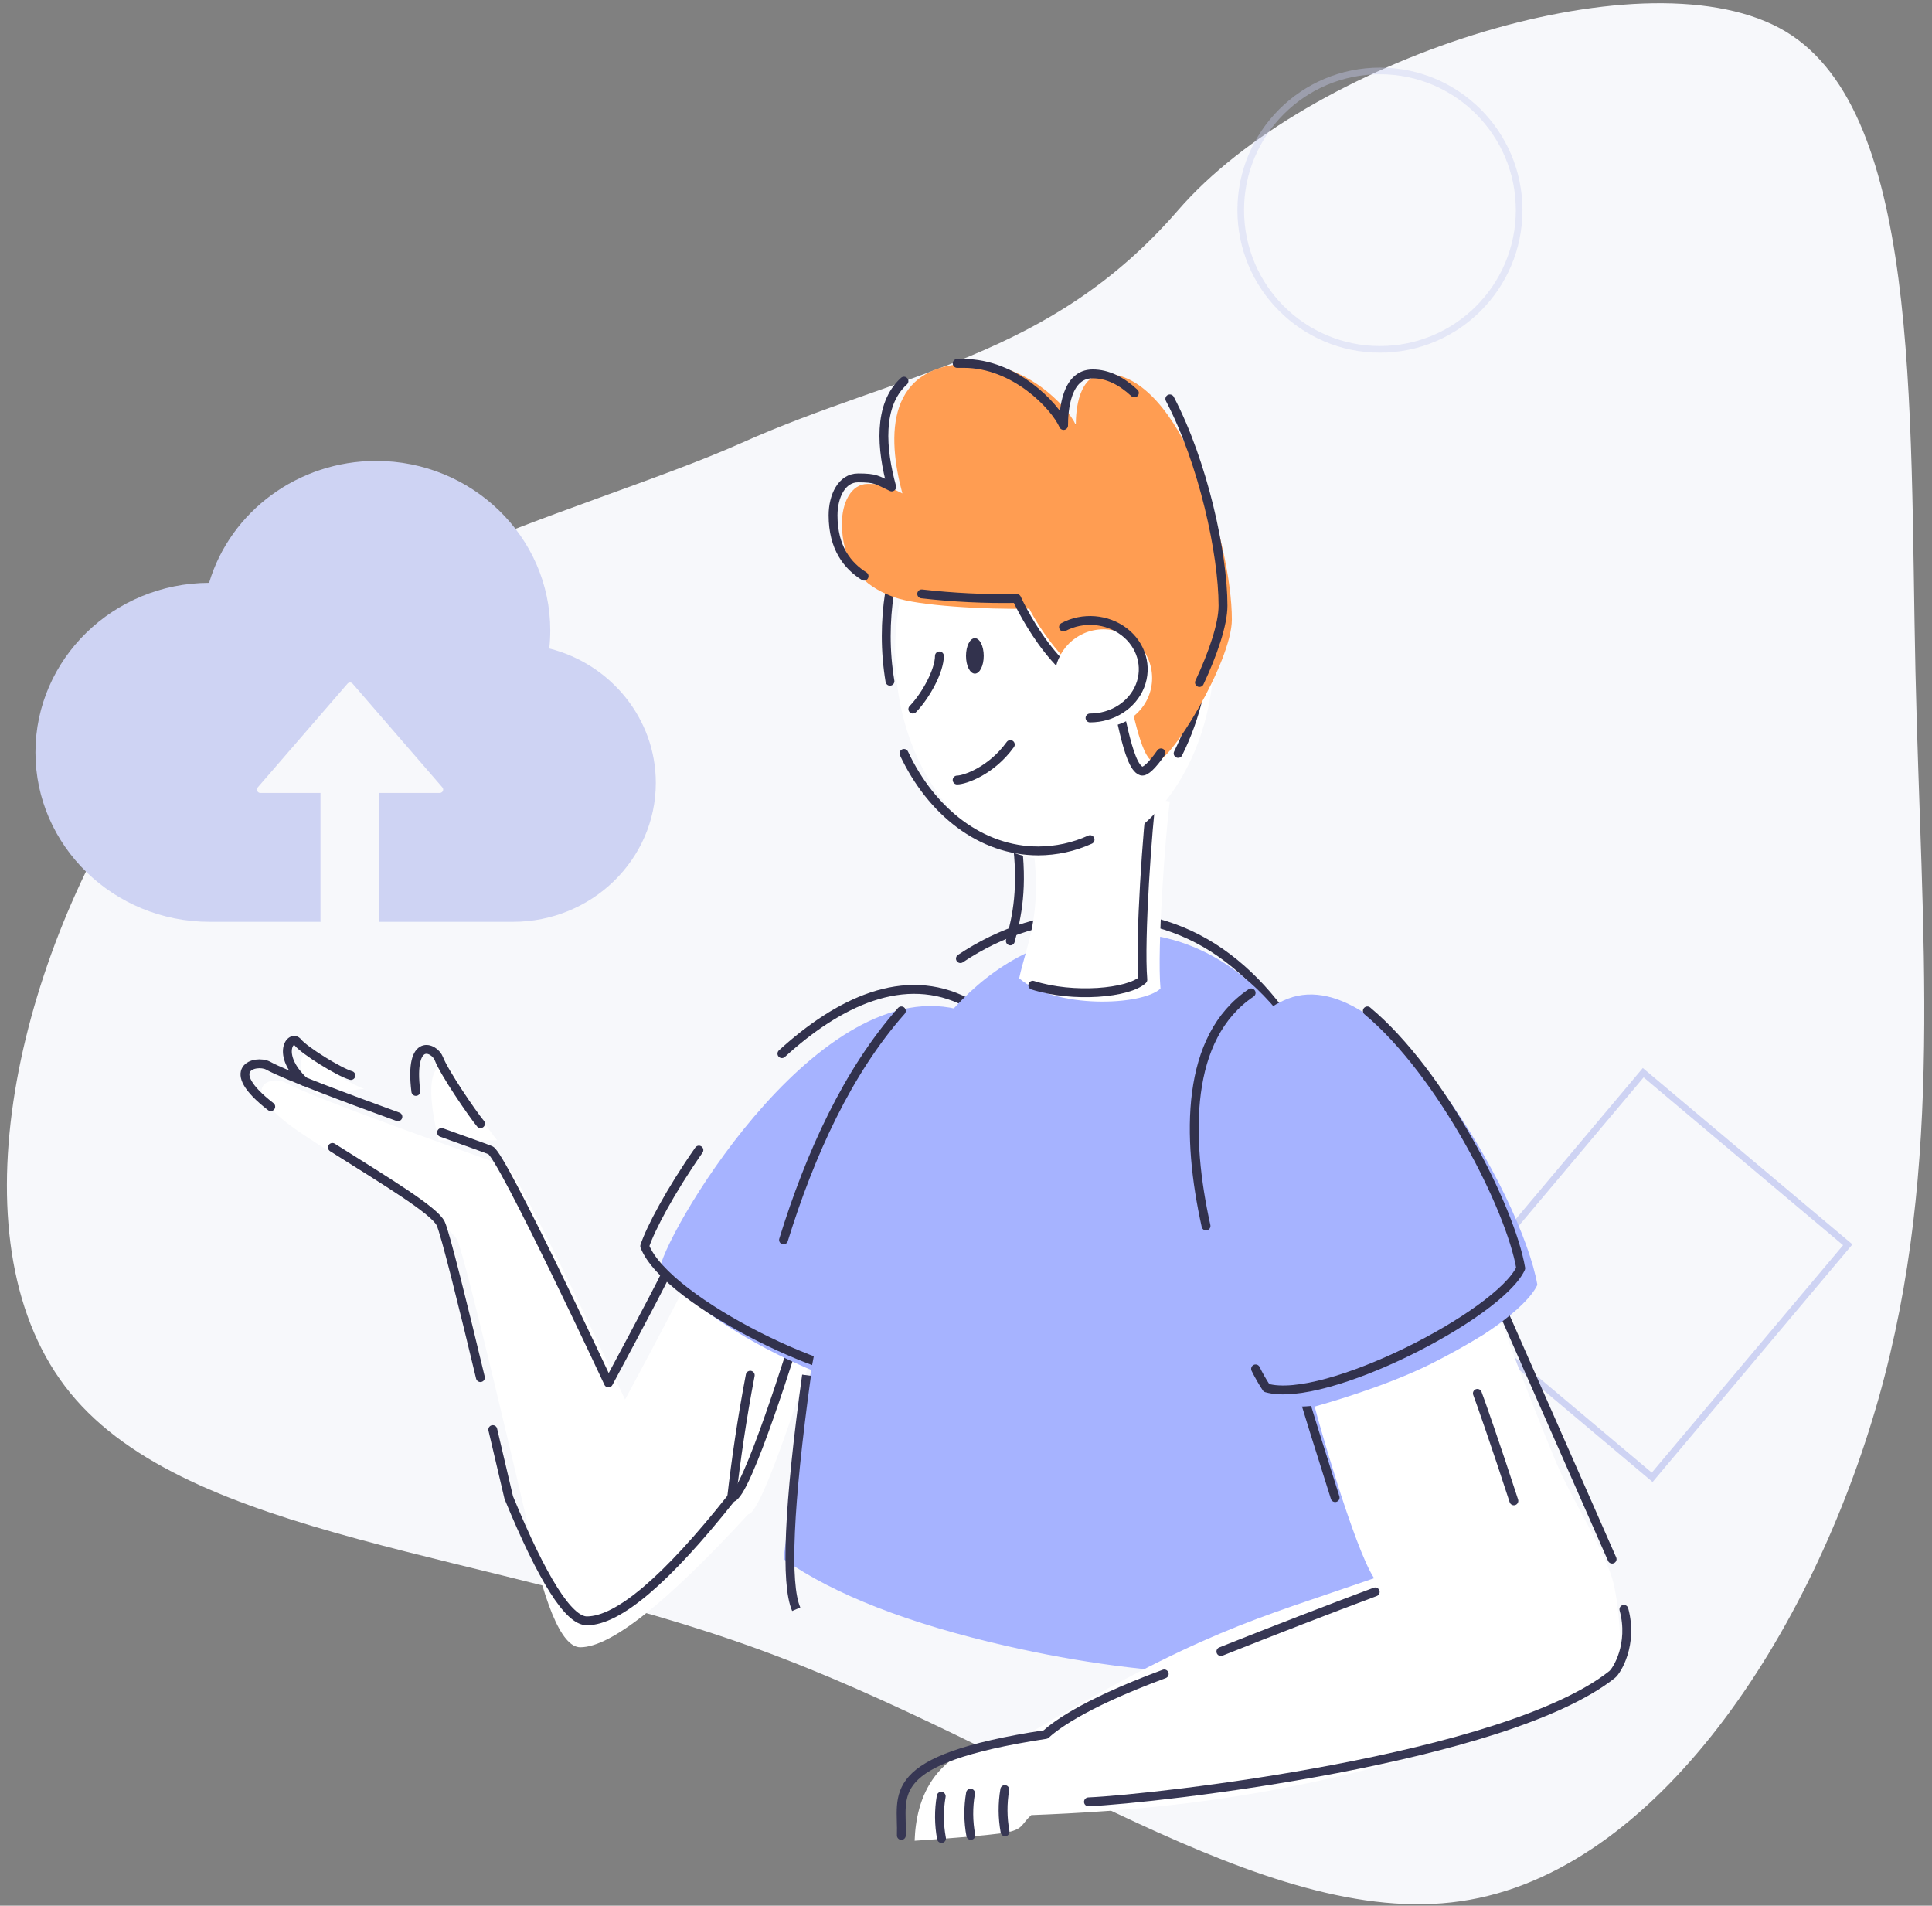 <?xml version="1.0" encoding="UTF-8"?>
<svg width="218px" height="215px" viewBox="0 0 218 215" version="1.1" xmlns="http://www.w3.org/2000/svg" xmlns:xlink="http://www.w3.org/1999/xlink">
    <rect x="0" y="0" width="218" height="215" fill="#808080" stroke="none"/>
    <title>02E6F412-89A6-4C16-A9A2-FBAA52A18A47</title>
    <g id="Home" stroke="none" stroke-width="1" fill="none" fill-rule="evenodd">
        <g id="new-APIs-landing" transform="translate(-892, -228)">
            <g id="upload-API" transform="translate(892, 228)">
                <path d="M200.744,3.134 C216.796,11.647 215.474,45.803 216.133,75.731 C216.793,105.66 219.444,131.348 211.974,157.769 C204.504,184.191 186.938,211.329 164.811,214.5 C142.618,217.737 115.802,197.062 85.483,186.033 C55.165,175.004 21.358,173.613 7.938,157.166 C-5.482,140.72 1.598,109.214 15.733,87.626 C29.933,66.027 65.373,58.123 83.603,50 C101.766,41.875 118.408,40.491 132.938,23.707 C147.468,6.924 184.694,-5.387 200.744,3.134 Z" id="Path" fill="#F7F8FB" fill-rule="nonzero"></path>
                <rect id="Rectangle" stroke="#CED3F3" stroke-width="0.75" transform="translate(185.921, 143.847) rotate(-49.93) translate(-185.921, -143.847) " x="168.78" y="128.767" width="34.282" height="30.161"></rect>
                <circle id="Oval" stroke="#C6CBF0" stroke-width="0.748" opacity="0.398" stroke-linecap="round" stroke-linejoin="round" cx="155.707" cy="23.707" r="15.707"></circle>
                <path d="M41.094,122.836 C39.781,122.461 35.844,120.024 35.094,119.086 C34.344,118.149 32.562,120.423 35.797,123.5" id="Path" fill="#FFFFFF" fill-rule="nonzero"></path>
                <path d="M39.594,121.336 C38.281,120.961 34.344,118.524 33.594,117.586 C32.844,116.649 31.062,118.923 34.297,122" id="Path" stroke="#32324D" stroke-linecap="round" stroke-linejoin="round"></path>
                <path d="M56.094,128.649 C55.156,127.524 51.969,122.836 51.406,121.336 C50.844,119.836 47.013,118.336 49.49,128.649" id="Path" fill="#FFFFFF" fill-rule="nonzero"></path>
                <path d="M54.219,126.774 C53.281,125.649 50.094,120.961 49.531,119.461 C49.046,118.169 46.138,116.877 46.923,123.136" id="Path" stroke="#32324D" stroke-linecap="round" stroke-linejoin="round"></path>
                <path d="M76.978,145.666 C75.781,148.149 70.531,157.899 70.531,157.899 C70.531,157.899 58.531,132.211 57.219,131.649 C55.906,131.086 35.844,124.149 32.094,122.086 C30.594,121.336 26.094,122.649 34.344,128.086 C42.594,133.524 50.656,138.024 51.594,139.899 C52.531,141.774 59.281,170.836 59.281,170.836 C61.26,180.843 63.325,185.847 65.476,185.847 C68.913,185.847 75.231,180.843 84.429,170.836 C86.094,170.836 91.719,152.461 91.719,152.461 C91.719,152.461 78.363,144.125 76.978,145.666 Z" id="Path" fill="#FFFFFF" fill-rule="nonzero"></path>
                <path d="M55.604,161.289 C56.647,165.699 57.406,168.961 57.406,168.961 C61.233,178.23 64.17,182.865 66.216,182.865 C69.758,182.865 75.204,178.23 82.554,168.961 C84.219,168.961 89.844,150.586 89.844,150.586 C89.844,150.586 76.488,142.25 75.103,143.791 C73.906,146.274 68.656,156.024 68.656,156.024 C68.656,156.024 56.656,130.336 55.344,129.774 C54.939,129.601 52.756,128.823 49.82,127.769" id="Path" stroke="#32324D" stroke-linecap="round" stroke-linejoin="round"></path>
                <path d="M37.509,129.455 C43.752,133.393 48.974,136.537 49.719,138.024 C50.212,139.012 52.323,147.56 54.208,155.42" id="Path" stroke="#32324D" stroke-linecap="round" stroke-linejoin="round"></path>
                <path d="M44.898,125.994 C38.917,123.821 32.227,121.316 30.219,120.211 C28.852,119.529 24.999,120.556 30.551,124.852" id="Path" stroke="#32324D" stroke-linecap="round" stroke-linejoin="round"></path>
                <path d="M110.949,114.961 C122.188,120.796 109.608,149.836 102.699,157.186 C97.042,158.412 77.086,148.827 74.621,142.464 C76.694,136.192 94.933,106.644 110.949,114.961 Z" id="Path" fill="#A6B3FF" fill-rule="nonzero"></path>
                <path d="M88.228,118.873 C94.565,113.09 102.033,109.43 109.074,113.086 C120.312,118.921 107.733,147.961 100.824,155.311 C95.167,156.537 75.211,146.952 72.746,140.589 C73.392,138.629 75.618,134.401 78.862,129.755" id="Path" stroke="#32324D" stroke-linecap="round" stroke-linejoin="round"></path>
                <path d="M108.369,108.149 C112.899,105.114 118.183,103.336 124.344,103.336 C147.594,103.336 157.344,134.086 157.906,169.149" id="Path" stroke="#32324D" stroke-linecap="round" stroke-linejoin="round"></path>
                <path d="M88.411,139.887 C91.411,130.184 95.673,120.853 101.705,114.048" id="Path" stroke="#32324D" stroke-linecap="round" stroke-linejoin="round"></path>
                <path d="M82.552,168.991 C83.036,164.778 83.713,160.066 84.654,155.152" id="Path" stroke="#32324D" stroke-linecap="round" stroke-linejoin="round"></path>
                <path d="M159.601,187.083 C159.601,136.243 149.011,105.211 126.219,105.211 C97.304,105.211 91.477,151.307 88.411,175.9 C94.155,179.917 102.539,183.184 113.562,185.699 C130.094,189.471 145.44,189.932 159.601,187.083 Z" id="Path" fill="#A6B3FF" fill-rule="nonzero"></path>
                <path d="M181.905,175.9 L167.289,142.711 L146.476,155.461 C147.114,157.756 149.311,164.731 150.652,168.961" id="Path" stroke="#32324D" stroke-linecap="round" stroke-linejoin="round"></path>
                <path d="M144.781,112.899 C156.219,107.461 171.781,135.024 173.469,144.961 C171.031,150.211 151.344,160.336 144.781,158.461 C141.031,153.024 128.482,120.648 144.781,112.899 Z" id="Path" fill="#A6B3FF" fill-rule="nonzero"></path>
                <path d="M154.287,114.048 C162.714,121.091 170.433,136.254 171.594,143.086 C169.156,148.336 149.469,158.461 142.906,156.586 C142.451,155.897 142.041,155.179 141.676,154.438" id="Path" stroke="#32324D" stroke-linecap="round" stroke-linejoin="round"></path>
                <path d="M136.085,138.312 C133.857,128.272 133.741,117.022 141.174,112.014" id="Path" stroke="#32324D" stroke-linecap="round" stroke-linejoin="round"></path>
                <path d="M91.007,155.152 C88.981,169.892 88.594,178.693 89.844,181.554" id="Path-2" stroke="#373754"></path>
                <path d="M132,90.416 C131.5,94.039 130.55,107.022 130.945,111.532 C128.883,113.474 119.044,113.865 115,110.367 C115.794,106.635 117.62,103.368 116.587,95.594 C115.554,87.82 132,90.416 132,90.416 Z" id="Path" fill="#FFFFFF" fill-rule="nonzero"></path>
                <path d="M114,106.154 C114.751,103.391 115.462,100.142 114.718,94.595 C113.698,86.818 130,89.417 130,89.417 C129.504,93.04 128.563,106.023 128.955,110.533 C127.367,112.042 121.12,112.614 116.533,111.151" id="Path" stroke="#32324D" stroke-linecap="round" stroke-linejoin="round"></path>
                <ellipse id="Oval" fill="#FFFFFF" fill-rule="nonzero" cx="119" cy="73.5" rx="18" ry="23.5"></ellipse>
                <path d="M100.42,76.857 C100.138,75.167 99.998,73.457 100,71.743 C100,58.631 108.058,48 118,48 C127.941,48 135.999,58.631 135.999,71.743 C136.034,76.344 134.985,80.887 132.936,85" id="Path" stroke="#32324D" stroke-linecap="round" stroke-linejoin="round"></path>
                <path d="M123,94.726 C121.166,95.562 119.168,95.997 117.146,96 C110.721,96 105.093,91.592 102,85" id="Path" stroke="#32324D" stroke-linecap="round" stroke-linejoin="round"></path>
                <ellipse id="Oval" fill="#32324D" fill-rule="nonzero" cx="110" cy="74" rx="1" ry="2"></ellipse>
                <path d="M106,74 C106,75.667 104.477,78.475 103,80" id="Path" stroke="#32324D" stroke-linecap="round" stroke-linejoin="round"></path>
                <path d="M108,88 C108.85,88 111.852,86.978 114,84" id="Path" stroke="#32324D" stroke-linecap="round" stroke-linejoin="round"></path>
                <path d="M126.981,77.921 C127.764,78.848 128.554,85.55 130.227,85.988 C131.901,86.427 139,74.63 139,69.897 C139,61.341 133.229,42.171 124.745,42.171 C121.668,42.171 121.39,46.329 121.39,47.941 C120.384,45.733 115.741,41 109.872,41 C99.92,41 100.079,49.203 101.821,55.671 C100.09,54.838 100.018,54.595 97.907,54.595 C96.01,54.595 95,56.769 95,59.044 C95,64.521 98.365,66.477 100.988,67.408 C103.61,68.339 111.156,68.777 116.138,68.67 C116.748,69.913 121.332,78.018 126.981,77.921 Z" id="Path" fill="#FF9D52" fill-rule="nonzero"></path>
                <path d="M104,67 C107.558,67.408 111.14,67.581 114.722,67.518 C115.335,68.891 119.914,78.022 125.556,77.912 C126.338,78.956 127.127,86.493 128.799,86.986 C129.235,87.117 130.045,86.305 131,84.939" id="Path" stroke="#32324D" stroke-linecap="round" stroke-linejoin="round"></path>
                <path d="M102,43 C99.022,45.696 99.456,50.71 100.618,54.936 C98.938,54.145 98.868,53.915 96.821,53.915 C94.98,53.915 94,55.978 94,58.138 C94,61.822 95.641,63.829 97.5,65" id="Path" stroke="#32324D" stroke-linecap="round" stroke-linejoin="round"></path>
                <path d="M128,44.325 C126.554,42.979 124.978,42.18 123.289,42.18 C120.281,42.18 120.01,46.371 120.01,48 C119.026,45.773 114.488,41 108.751,41 C108.494,41 108.243,41 108,41" id="Path" stroke="#32324D" stroke-linecap="round" stroke-linejoin="round"></path>
                <path d="M135.342,77 C136.861,73.762 138,70.435 138,68.333 C138,62.462 135.763,52.174 132,45" id="Path" stroke="#32324D" stroke-linecap="round" stroke-linejoin="round"></path>
                <circle id="Oval" fill="#FFFFFF" fill-rule="nonzero" cx="124.5" cy="76.5" r="5.5"></circle>
                <path d="M120,70.74 C122.183,69.581 124.924,69.799 126.857,71.286 C128.79,72.773 129.501,75.211 128.637,77.385 C127.772,79.558 125.517,81.003 122.994,81" id="Path" stroke="#32324D" stroke-linecap="round" stroke-linejoin="round"></path>
                <path d="M42.444,52 C53.277,52 62.09,60.577 62.09,71.121 C62.09,71.796 62.054,72.474 61.978,73.162 C68.955,74.926 74,81.125 74,88.317 C74,96.965 66.775,104 57.887,104 L42.733,104 L42.739,103.834 L42.739,89.462 L49.619,89.462 C49.712,89.462 49.801,89.429 49.871,89.369 C50.032,89.229 50.05,88.986 49.91,88.825 L49.91,88.825 L39.791,77.134 C39.779,77.12 39.766,77.107 39.752,77.095 C39.591,76.955 39.348,76.973 39.209,77.134 L39.209,77.134 L29.09,88.825 C29.029,88.895 28.996,88.985 28.996,89.077 C28.996,89.29 29.168,89.462 29.381,89.462 L29.381,89.462 L36.162,89.462 L36.162,103.834 L36.169,104 L23.65,104 L23.65,104 C12.813,104 4,95.423 4,84.879 C4,74.354 12.783,65.787 23.593,65.754 C25.994,57.691 33.664,52 42.444,52 Z" id="Combined-Shape" fill="#CED3F3" fill-rule="nonzero"></path>
                <path d="M168.571,193.166 C147.053,183.321 141.607,182.842 127.305,179.509 C129.201,175.867 131.837,160.561 131.95,159.549 C131.285,159.434 124.011,158.228 118.398,156.127 C113.791,154.402 109.951,152.383 109.951,152.383 C109.951,152.383 108.183,159.667 105.6,168.368 C104.198,173.088 101.339,178.519 100.596,182.316 C100.07,185.006 100.388,190.996 100.711,191.48 C105.262,196.336 117.739,198.884 127.918,200.513 C144.65,203.19 158.059,202.734 168.577,202.046 C169.763,202.913 169.602,203.456 171.284,203.678 C172.965,203.899 181.963,203.546 181.963,203.546 C181.334,199.046 178.86,192.754 168.571,193.166 Z" id="Path" fill="#FFFFFF" fill-rule="nonzero" transform="translate(141.14, 178.067) scale(-1, 1) rotate(6) translate(-141.14, -178.067) "></path>
                <path d="M100.834,190.455 C110.914,193.02 114.086,195.291 114.85,195.846 C133.663,196.734 131.58,200.958 132.239,205.476" id="Path" stroke="#373754" stroke-linecap="round" stroke-linejoin="round" transform="translate(116.536, 197.966) scale(-1, 1) rotate(6) translate(-116.536, -197.966) "></path>
                <path d="M137.457,180.524 C142.73,181.885 149.213,183.636 155.48,185.399" id="Path" stroke="#373754" stroke-linecap="round" stroke-linejoin="round" transform="translate(146.468, 182.961) scale(-1, 1) rotate(6) translate(-146.468, -182.961) "></path>
                <path d="M113.118,201.913 C113.552,203.454 113.71,205.06 113.586,206.656" id="Path" stroke="#373754" stroke-linecap="round" stroke-linejoin="round" transform="translate(113.372, 204.285) scale(-1, 1) rotate(6) translate(-113.372, -204.285) "></path>
                <path d="M109.249,202.319 C109.687,203.86 109.846,205.466 109.718,207.063" id="Path" stroke="#373754" stroke-linecap="round" stroke-linejoin="round" transform="translate(109.505, 204.691) scale(-1, 1) rotate(6) translate(-109.505, -204.691) "></path>
                <path d="M105.943,202.667 C106.377,204.208 106.535,205.814 106.408,207.411" id="Path" stroke="#373754" stroke-linecap="round" stroke-linejoin="round" transform="translate(106.197, 205.039) scale(-1, 1) rotate(6) translate(-106.197, -205.039) "></path>
                <path d="M121.974,184.778 C121.318,188.82 123.505,191.608 124.064,191.953 C137.05,200.203 176.699,200.526 184.33,200.061" id="Path" stroke="#373754" stroke-linecap="round" stroke-linejoin="round" transform="translate(153.092, 192.486) scale(-1, 1) rotate(6) translate(-153.092, -192.486) "></path>
                <path d="M170.174,157.018 C170.031,157.521 168.693,163.146 167.346,169.509" id="Path" stroke="#373754" stroke-linecap="round" stroke-linejoin="round" transform="translate(168.76, 163.264) scale(-1, 1) rotate(6) translate(-168.76, -163.264) "></path>
            </g>
        </g>
    </g>
</svg>

